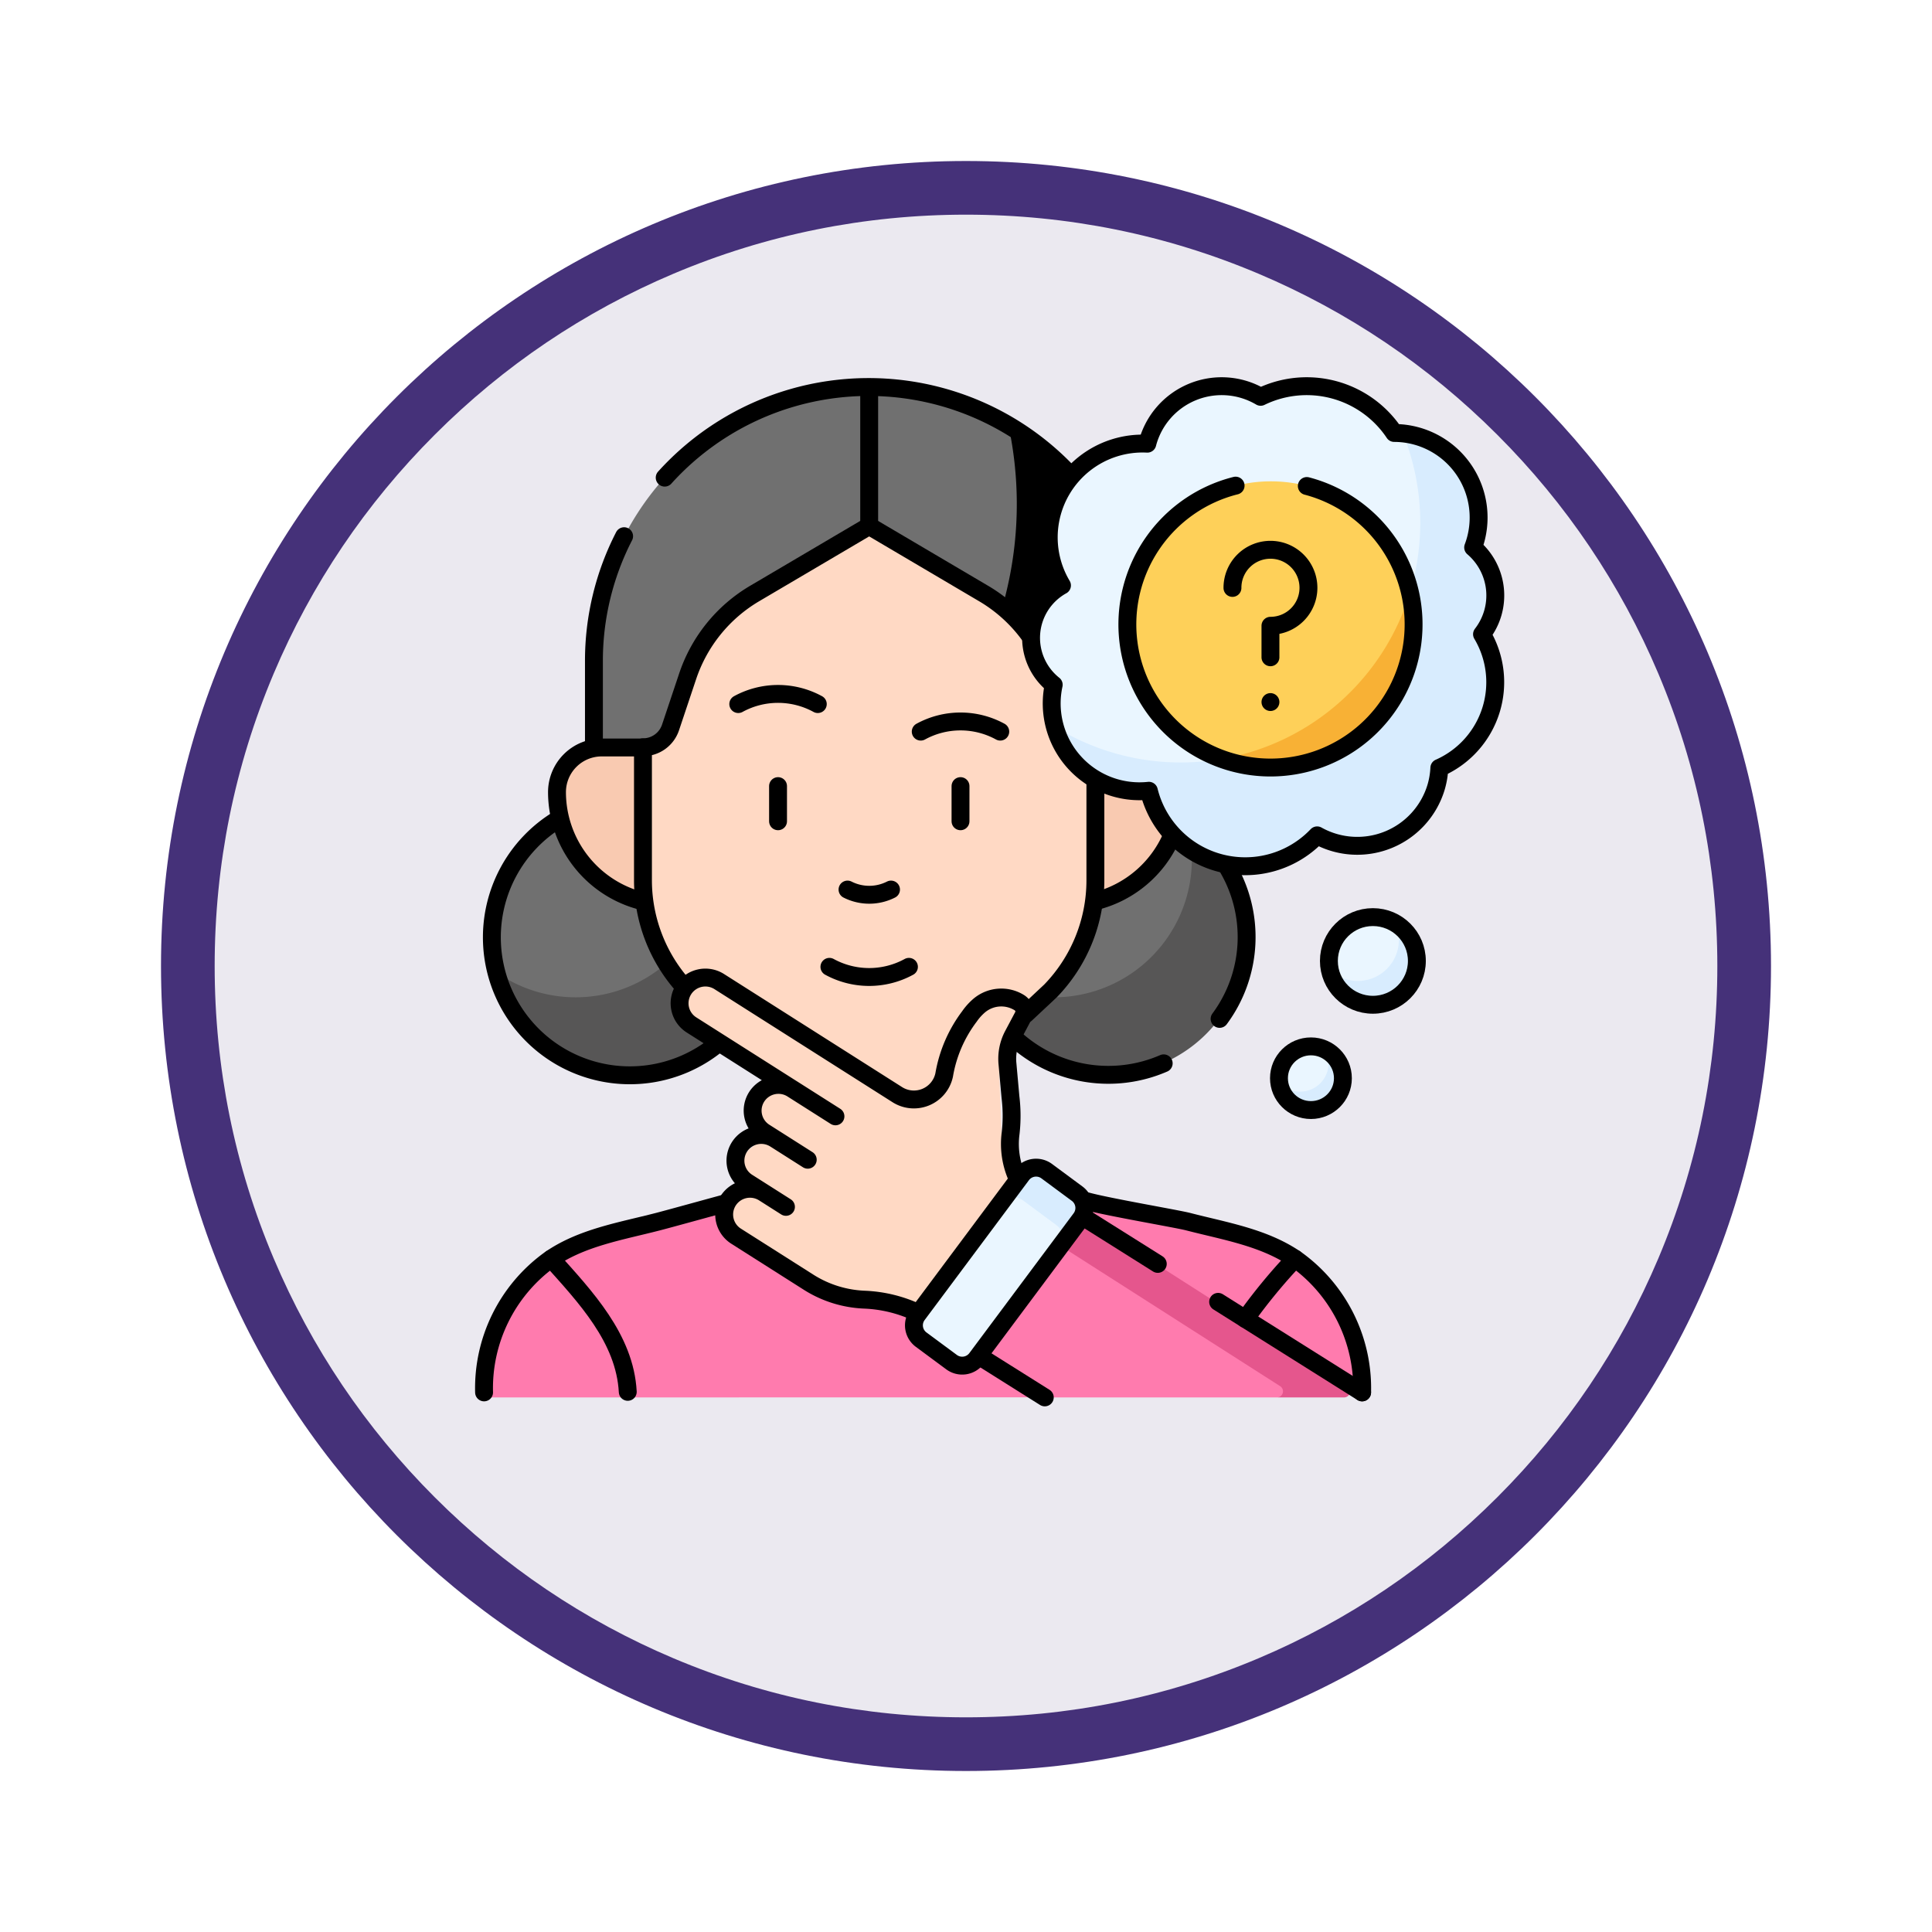<svg xmlns="http://www.w3.org/2000/svg" xmlns:xlink="http://www.w3.org/1999/xlink" width="108" height="108" viewBox="0 0 108 108">
  <defs>
    <filter id="Trazado_904820" x="0" y="0" width="108" height="108" filterUnits="userSpaceOnUse">
      <feOffset dy="3" input="SourceAlpha"/>
      <feGaussianBlur stdDeviation="3" result="blur"/>
      <feFlood flood-opacity="0.161"/>
      <feComposite operator="in" in2="blur"/>
      <feComposite in="SourceGraphic"/>
    </filter>
  </defs>
  <g id="Grupo_1209472" data-name="Grupo 1209472" transform="translate(-636 -4971.648)">
    <g id="Grupo_1209177" data-name="Grupo 1209177" transform="translate(645 4977.648)">
      <g id="Grupo_1207936" data-name="Grupo 1207936" transform="translate(0 0)">
        <g id="Grupo_1201662" data-name="Grupo 1201662">
          <g id="Grupo_1173585" data-name="Grupo 1173585">
            <g id="Grupo_1173428" data-name="Grupo 1173428">
              <g id="Grupo_1171958" data-name="Grupo 1171958">
                <g id="Grupo_1167341" data-name="Grupo 1167341">
                  <g id="Grupo_1166792" data-name="Grupo 1166792">
                    <g transform="matrix(1, 0, 0, 1, -9, -6)" filter="url(#Trazado_904820)">
                      <g id="Trazado_904820-2" data-name="Trazado 904820" transform="translate(9 6)" fill="#ebe9f0">
                        <path d="M 45 88.5 C 39.127 88.5 33.43 87.35 28.068 85.082 C 22.889 82.891 18.236 79.755 14.241 75.759 C 10.245 71.764 7.109 67.111 4.918 61.932 C 2.65 56.57 1.5 50.873 1.5 45 C 1.5 39.127 2.65 33.43 4.918 28.068 C 7.109 22.889 10.245 18.236 14.241 14.241 C 18.236 10.245 22.889 7.109 28.068 4.918 C 33.43 2.65 39.127 1.5 45 1.5 C 50.873 1.5 56.57 2.65 61.932 4.918 C 67.111 7.109 71.764 10.245 75.759 14.241 C 79.755 18.236 82.891 22.889 85.082 28.068 C 87.35 33.43 88.5 39.127 88.5 45 C 88.5 50.873 87.35 56.57 85.082 61.932 C 82.891 67.111 79.755 71.764 75.759 75.759 C 71.764 79.755 67.111 82.891 61.932 85.082 C 56.57 87.35 50.873 88.5 45 88.5 Z" stroke="none"/>
                        <path d="M 45 3 C 39.329 3 33.829 4.11 28.653 6.299 C 23.652 8.415 19.16 11.443 15.302 15.302 C 11.443 19.16 8.415 23.652 6.299 28.653 C 4.11 33.829 3 39.329 3 45 C 3 50.671 4.11 56.171 6.299 61.347 C 8.415 66.348 11.443 70.84 15.302 74.698 C 19.16 78.557 23.652 81.585 28.653 83.701 C 33.829 85.89 39.329 87 45 87 C 50.671 87 56.171 85.89 61.347 83.701 C 66.348 81.585 70.84 78.557 74.698 74.698 C 78.557 70.84 81.585 66.348 83.701 61.347 C 85.89 56.171 87 50.671 87 45 C 87 39.329 85.89 33.829 83.701 28.653 C 81.585 23.652 78.557 19.16 74.698 15.302 C 70.84 11.443 66.348 8.415 61.347 6.299 C 56.171 4.11 50.671 3 45 3 M 45 0 C 69.853 0 90 20.147 90 45 C 90 69.853 69.853 90 45 90 C 20.147 90 -7.62939453125e-06 69.853 -7.62939453125e-06 45 C -7.62939453125e-06 20.147 20.147 0 45 0 Z" stroke="none" fill="#453179"/>
                      </g>
                    </g>
                  </g>
                </g>
              </g>
            </g>
          </g>
        </g>
      </g>
    </g>
    <g id="think-question_14781835" transform="translate(663.06 4993.234)">
      <g id="Grupo_1208631" data-name="Grupo 1208631" transform="translate(0.006 0)">
        <path id="Trazado_1053185" data-name="Trazado 1053185" d="M36.045,358.89l-1.59-.668c-1.23-.6-2.96-1.667-2.96-1.667s-.86-2.025.272-5.418c1.754-1.2,3.944-1.547,5.972-2.072.817-.212,3.986-1.125,4.591-1.247l2.253-.9a2.842,2.842,0,0,0,.313-1.567V340.2l9.291,3.677v1.475a2.4,2.4,0,0,0,.454,1.4l7.269,1.176a55.192,55.192,0,0,1,7.894,1.882l3.685,1.171-4.913,5.993-9.19,1.911Z" transform="translate(-28.019 -302.359)" fill="#ff7bae"/>
        <path id="Trazado_1053186" data-name="Trazado 1053186" d="M388.021,443.238a9.034,9.034,0,0,0-3.617-7.309c-.043-.031-.086-.061-.131-.09a42.569,42.569,0,0,0-2.967,3.516S388.021,443.942,388.021,443.238Z" transform="translate(-338.796 -387.12)" fill="#ff7bae"/>
        <path id="Trazado_1053187" data-name="Trazado 1053187" d="M15.574,443.792v.312H7.891a.343.343,0,0,1-.342-.355,9.305,9.305,0,0,1,3.617-7.309c.043-.031.086-.061.131-.09C13.195,438.472,15.414,440.8,15.574,443.792Z" transform="translate(-7.549 -387.573)" fill="#ff7bae"/>
        <path id="Trazado_1053188" data-name="Trazado 1053188" d="M26.388,215.758c0,4.253-4.22,8.226-8.49,8.226-1.638,0-4,0-6.292-3.74a7.73,7.73,0,0,1,11.881-8.3C23.655,212.574,26.388,215.076,26.388,215.758Z" transform="translate(-10.918 -187.473)" fill="#707070"/>
        <path id="Trazado_1053189" data-name="Trazado 1053189" d="M28.812,228.976a7.734,7.734,0,0,1-15.2,1.975,7.717,7.717,0,0,0,11.881-8.3A7.683,7.683,0,0,1,28.812,228.976Z" transform="translate(-12.921 -198.179)" fill="#575656"/>
        <path id="Trazado_1053190" data-name="Trazado 1053190" d="M260.514,216.756c0,4.253-1.332,7.307-8.311,7.623-1.81.082-4.618-2.4-5.585-4.134a7.73,7.73,0,0,1,11.881-8.3C260.174,214.441,260.514,216.074,260.514,216.756Z" transform="translate(-219.198 -187.473)" fill="#707070"/>
        <path id="Trazado_1053191" data-name="Trazado 1053191" d="M263.823,228.976a7.735,7.735,0,0,1-15.2,1.975,7.717,7.717,0,0,0,11.881-8.3A7.681,7.681,0,0,1,263.823,228.976Z" transform="translate(-221.201 -198.179)" fill="#575656"/>
        <path id="Trazado_1053192" data-name="Trazado 1053192" d="M87.191,18.137c0,6.5-1.065,14.666-9.669,12.646L61.5,30.4V23.412A15.353,15.353,0,0,1,76.032,8.11l.659.486,1.048-.486a15.2,15.2,0,0,1,6.928,2.105C88.368,14.649,87.191,16.615,87.191,18.137Z" transform="translate(-55.364 -8.041)" fill="#707070"/>
        <path id="Trazado_1053193" data-name="Trazado 1053193" d="M217.111,39.964v7.578l-14.751-.355a20.936,20.936,0,0,0,7.145-20.567A15.513,15.513,0,0,1,217.111,39.964Z" transform="translate(-180.202 -24.445)"/>
        <path id="Trazado_1053194" data-name="Trazado 1053194" d="M73.4,193.65a6.291,6.291,0,0,0,4.808-6.1h0a2.5,2.5,0,0,0-2.509-2.5H45.845a2.5,2.5,0,0,0-2.509,2.5h0a6.291,6.291,0,0,0,4.808,6.1Z" transform="translate(-39.266 -164.851)" fill="#f9cab1"/>
        <path id="Trazado_1053195" data-name="Trazado 1053195" d="M103.8,106.973l4.583-4.292a8.882,8.882,0,0,0,2.511-6.187V89.066a1.621,1.621,0,0,1-1.539-1.1l-.96-2.869a8.5,8.5,0,0,0-3.7-4.6L98.42,76.8a.341.341,0,0,0-.347,0l-6.22,3.666a8.507,8.507,0,0,0-3.752,4.63l-.96,2.869a1.621,1.621,0,0,1-1.539,1.1v7.429a8.893,8.893,0,0,0,2.83,6.5l4.264,3.978a8.119,8.119,0,0,0,5.551,2.184c.4,0,3.213.242,3.613.183Z" transform="translate(-76.724 -68.873)" fill="#ffd9c4"/>
        <g id="Grupo_1208629" data-name="Grupo 1208629" transform="translate(10.925 33.295)">
          <path id="Trazado_1053196" data-name="Trazado 1053196" d="M124.389,314.07l-.421.519-4.579,5.651-1.638-1.037a7.673,7.673,0,0,0-3.818-1.2,6.309,6.309,0,0,1-3.124-.976l-4.053-2.574a1.432,1.432,0,0,1-.667-1.211c0-.016,0-.031,0-.047,0,0,.2-.414.307-.609a5.441,5.441,0,0,1,.72-.434c.2.11.751-.4,1.191-.123l-.921-.585a1.431,1.431,0,0,1-.667-1.211.257.257,0,0,1,0-.046c.044-.237.611-.315.713-.511.019-.039-.032-.051.169-.15,0,0,.893-.785,1.333-.5l-.588-.374a1.433,1.433,0,0,1-.668-1.214c0-.016,0-.031,0-.047.007-.207.317-.332.417-.527a1.811,1.811,0,0,1,.482-.426s.876-.49,1.317-.21l-5.632-3.577a1.431,1.431,0,0,1-.507-1.869c.567-.509.929-.637,1.167-.486l9.068,6c2.714,1.454,3.861.361,3.862.352.019-.093.324-.605.344-.694a1.711,1.711,0,0,0,.184-.481.178.178,0,0,0,.006-.026c.053-.256.109-.491.168-.711a7.2,7.2,0,0,1,1.241-2.555,3.165,3.165,0,0,1,.564-.623,2.15,2.15,0,0,1,.591-.326,4.3,4.3,0,0,1,1.315.09c.068.043-.853,3.319-.8,3.867,0,0,.156,4.351.183,4.674a3.322,3.322,0,0,0,1.826,2.875Z" transform="translate(-103.6 -300.234)" fill="#ffd9c4"/>
        </g>
        <path id="Trazado_1053197" data-name="Trazado 1053197" d="M256.058,419.527H243.111L237.95,416.3l4.561-7.678,8.258,5.335,7.653,4.944C258.709,419.081,256.4,419.522,256.058,419.527Z" transform="translate(-211.744 -362.996)" fill="#ff7bae"/>
        <path id="Trazado_1053198" data-name="Trazado 1053198" d="M291.734,415.646h-3.752a.341.341,0,0,0,.18-.629l-14.191-9.068,1.083-1.708,16.864,10.777A.341.341,0,0,1,291.734,415.646Z" transform="translate(-243.667 -359.115)" fill="#e5568d"/>
        <path id="Trazado_1053199" data-name="Trazado 1053199" d="M227.164,399.926l-4.9,6.571a1,1,0,0,1-1.394.2l-1.7-1.259a.993.993,0,0,1-.206-1.39l4.863-6.521c.634-.516,1.359-1.36,1.683-1.12l1.824,1.351C227.637,397.987,227.749,398.961,227.164,399.926Z" transform="translate(-194.744 -352.14)" fill="#eaf6ff"/>
        <path id="Trazado_1053200" data-name="Trazado 1053200" d="M267.522,394.458l-.936,1.255a1.089,1.089,0,0,0-.448-.9l-1.824-1.351a1.086,1.086,0,0,0-1.063-.141l.972-1.3a1,1,0,0,1,1.393-.2l1.7,1.258A1,1,0,0,1,267.522,394.458Z" transform="translate(-234.167 -347.926)" fill="#d8ecfe"/>
        <g id="Grupo_1208630" data-name="Grupo 1208630" transform="translate(30.574)">
          <path id="Trazado_1053201" data-name="Trazado 1053201" d="M427.054,270.8c0,1.267-1.52,1.826-2.791,1.826-.6,0-1.069-.6-1.489-1.209a2.379,2.379,0,0,1-.055-.512,2.46,2.46,0,0,1,3.716-2.1A3.117,3.117,0,0,1,427.054,270.8Z" transform="translate(-406.073 -238.779)" fill="#eaf6ff"/>
          <path id="Trazado_1053202" data-name="Trazado 1053202" d="M428.063,273.594a2.46,2.46,0,0,1-4.864.512,2.3,2.3,0,0,0,3.858-1.689,2.272,2.272,0,0,0-.2-.927A2.443,2.443,0,0,1,428.063,273.594Z" transform="translate(-406.498 -241.464)" fill="#d8ecfe"/>
          <path id="Trazado_1053203" data-name="Trazado 1053203" d="M297.145,10.14c-.1-.011-.206-.019-.311-.023a.352.352,0,0,1-.273-.148c-.1-.143-.21-.282-.324-.415a5.885,5.885,0,0,0-6.884-1.535.35.35,0,0,1-.311-.011,4.295,4.295,0,0,0-6.112,2.464.337.337,0,0,1-.32.235,5.246,5.246,0,0,0-4.678,7.648.345.345,0,0,1-.105.444,3.349,3.349,0,0,0-.344,5.269.343.343,0,0,1,.1.318,4.843,4.843,0,0,0,.1,2.147c2.271,2.946,6.836,3.707,9.42,3.707,7.394,0,12.065-3.821,12.065-11.215C299.166,17.253,299.166,12.48,297.145,10.14Z" transform="translate(-276.36 -7.5)" fill="#eaf6ff"/>
          <path id="Trazado_1053204" data-name="Trazado 1053204" d="M401.253,333.57a1.631,1.631,0,0,1-1.747,1.457c-.463,0-.835-.235-1.32-1.029a1.788,1.788,0,0,1,2.555-1.838A1.977,1.977,0,0,1,401.253,333.57Z" transform="translate(-384.315 -295.074)" fill="#eaf6ff"/>
          <path id="Trazado_1053205" data-name="Trazado 1053205" d="M401.868,335.161a1.787,1.787,0,0,1-3.558.237,1.587,1.587,0,0,0,2.756-1.067,1.564,1.564,0,0,0-.2-.771A1.78,1.78,0,0,1,401.868,335.161Z" transform="translate(-384.439 -296.474)" fill="#d8ecfe"/>
          <path id="Trazado_1053206" data-name="Trazado 1053206" d="M311.992,41.765a.334.334,0,0,0-.019.348,5.237,5.237,0,0,1-2.118,7.11c-.044.024-.121.062-.194.1a.336.336,0,0,0-.189.27,4.613,4.613,0,0,1-.163.875,0,0,0,0,0,0,0,4.6,4.6,0,0,1-6.443,2.822.337.337,0,0,0-.383.061,5.547,5.547,0,0,1-9.165-2.4.338.338,0,0,0-.342-.242,4.923,4.923,0,0,1-4.994-3.6,13.392,13.392,0,0,0,19.463-16.393,4.722,4.722,0,0,1,4,6.176.336.336,0,0,0,.088.346,3.531,3.531,0,0,1,.461,4.531Z" transform="translate(-286.659 -28.071)" fill="#d8ecfe"/>
          <path id="Trazado_1053207" data-name="Trazado 1053207" d="M339.429,60.5c-1.181,9.43-6.124,9.3-10.442,9.3a7.98,7.98,0,1,1,10.442-9.3Z" transform="translate(-318.245 -48.977)" fill="#fed059"/>
          <path id="Trazado_1053208" data-name="Trazado 1053208" d="M381.44,110.6a8.011,8.011,0,0,1-10.64,7.53,13.4,13.4,0,0,0,10.442-9.3A7.976,7.976,0,0,1,381.44,110.6Z" transform="translate(-360.058 -97.305)" fill="#f8b135"/>
        </g>
      </g>
      <g id="Grupo_1208637" data-name="Grupo 1208637">
        <g id="Grupo_1208632" data-name="Grupo 1208632" transform="translate(0 45.691)">
          <path id="Trazado_1053209" data-name="Trazado 1053209" d="M7.5,419.774a8.858,8.858,0,0,1,3.622-7.383c1.776-1.268,4.026-1.623,6.1-2.161.626-.162,2.511-.684,3.724-1.014" transform="translate(-7.5 -409.216)" fill="none" stroke="#000" stroke-linecap="round" stroke-linejoin="round" stroke-miterlimit="10" stroke-width="1"/>
        </g>
        <g id="Grupo_1208634" data-name="Grupo 1208634" transform="translate(33.692 45.565)">
          <g id="Grupo_1208633" data-name="Grupo 1208633" transform="translate(0)">
            <path id="Trazado_1053210" data-name="Trazado 1053210" d="M319.115,418.791a8.858,8.858,0,0,0-3.622-7.383c-1.776-1.268-4.026-1.623-6.1-2.161-.626-.162-4.452-.81-5.665-1.141" transform="translate(-303.724 -408.106)" fill="none" stroke="#000" stroke-linecap="round" stroke-linejoin="round" stroke-miterlimit="10" stroke-width="1"/>
          </g>
          <path id="Trazado_1053211" data-name="Trazado 1053211" d="M384.436,436.341a31.348,31.348,0,0,0-2.775,3.37" transform="translate(-372.796 -433.13)" fill="none" stroke="#000" stroke-linecap="round" stroke-linejoin="round" stroke-miterlimit="10" stroke-width="1"/>
        </g>
        <path id="Trazado_1053212" data-name="Trazado 1053212" d="M40.487,436.341c1.9,2.122,4.119,4.45,4.28,7.443" transform="translate(-36.735 -387.565)" fill="none" stroke="#000" stroke-linecap="round" stroke-linejoin="round" stroke-miterlimit="10" stroke-width="1"/>
        <g id="Grupo_1208635" data-name="Grupo 1208635" transform="translate(0.437 24.189)">
          <path id="Trazado_1053213" data-name="Trazado 1053213" d="M23.95,232.754a7.712,7.712,0,1,1-8.844-12.584" transform="translate(-11.346 -220.17)" fill="none" stroke="#000" stroke-linecap="round" stroke-linejoin="round" stroke-miterlimit="10" stroke-width="1"/>
          <path id="Trazado_1053214" data-name="Trazado 1053214" d="M276.451,329.309A7.763,7.763,0,0,1,268.1,327.9" transform="translate(-238.897 -315.643)" fill="none" stroke="#000" stroke-linecap="round" stroke-linejoin="round" stroke-miterlimit="10" stroke-width="1"/>
          <path id="Trazado_1053215" data-name="Trazado 1053215" d="M369.409,243.429a7.68,7.68,0,0,1-.41,8.536" transform="translate(-328.32 -240.784)" fill="none" stroke="#000" stroke-linecap="round" stroke-linejoin="round" stroke-miterlimit="10" stroke-width="1"/>
        </g>
        <path id="Trazado_1053216" data-name="Trazado 1053216" d="M65.456,12.972A15.363,15.363,0,0,1,88.1,12.8M61.5,28.047V23.23a15.213,15.213,0,0,1,1.687-6.984" transform="translate(-55.359 -7.858)" fill="none" stroke="#000" stroke-linecap="round" stroke-linejoin="round" stroke-miterlimit="10" stroke-width="1"/>
        <line id="Línea_863" data-name="Línea 863" y1="7.292" transform="translate(21.528 0.348)" fill="none" stroke="#000" stroke-linecap="round" stroke-linejoin="round" stroke-miterlimit="10" stroke-width="1"/>
        <path id="Trazado_1053217" data-name="Trazado 1053217" d="M48.144,193.649a6.291,6.291,0,0,1-4.808-6.1h0a2.5,2.5,0,0,1,2.509-2.5h2.3" transform="translate(-39.26 -164.851)" fill="none" stroke="#000" stroke-linecap="round" stroke-linejoin="round" stroke-miterlimit="10" stroke-width="1"/>
        <path id="Trazado_1053218" data-name="Trazado 1053218" d="M311.941,228.916a6.315,6.315,0,0,1-4.293,3.615" transform="translate(-273.509 -203.732)" fill="none" stroke="#000" stroke-linecap="round" stroke-linejoin="round" stroke-miterlimit="10" stroke-width="1"/>
        <path id="Trazado_1053219" data-name="Trazado 1053219" d="M107.234,82.4a8.5,8.5,0,0,0-2.544-2.336l-6.444-3.8-6.394,3.768a8.507,8.507,0,0,0-3.752,4.63l-.96,2.869a1.621,1.621,0,0,1-1.539,1.1v7.429a8.89,8.89,0,0,0,2.267,5.927" transform="translate(-76.719 -68.445)" fill="none" stroke="#000" stroke-linecap="round" stroke-linejoin="round" stroke-miterlimit="10" stroke-width="1"/>
        <path id="Trazado_1053220" data-name="Trazado 1053220" d="M273.731,214.713l1.381-1.293a8.882,8.882,0,0,0,2.511-6.187V201.7" transform="translate(-243.45 -179.612)" fill="none" stroke="#000" stroke-linecap="round" stroke-linejoin="round" stroke-miterlimit="10" stroke-width="1"/>
        <path id="Trazado_1053221" data-name="Trazado 1053221" d="M188.562,254.916a2.686,2.686,0,0,1-2.431,0" transform="translate(-165.814 -226.775)" fill="none" stroke="#000" stroke-linecap="round" stroke-linejoin="round" stroke-miterlimit="10" stroke-width="1"/>
        <path id="Trazado_1053222" data-name="Trazado 1053222" d="M136.88,159.327a4.634,4.634,0,0,0-4.445,0" transform="translate(-118.225 -141.555)" fill="none" stroke="#000" stroke-linecap="round" stroke-linejoin="round" stroke-miterlimit="10" stroke-width="1"/>
        <path id="Trazado_1053223" data-name="Trazado 1053223" d="M222.112,172.867a4.634,4.634,0,0,1,4.445,0" transform="translate(-197.702 -153.555)" fill="none" stroke="#000" stroke-linecap="round" stroke-linejoin="round" stroke-miterlimit="10" stroke-width="1"/>
        <line id="Línea_865" data-name="Línea 865" y1="1.965" transform="translate(26.633 22.358)" fill="none" stroke="#000" stroke-linecap="round" stroke-linejoin="round" stroke-miterlimit="10" stroke-width="1"/>
        <line id="Línea_866" data-name="Línea 866" y1="1.965" transform="translate(16.433 22.358)" fill="none" stroke="#000" stroke-linecap="round" stroke-linejoin="round" stroke-miterlimit="10" stroke-width="1"/>
        <path id="Trazado_1053224" data-name="Trazado 1053224" d="M122.477,309.371a4.562,4.562,0,0,1-.374-2.483,8.672,8.672,0,0,0-.008-2.039l-.169-1.877a2.828,2.828,0,0,1,.318-1.582l.561-1.057a.569.569,0,0,0-.053-.613.666.666,0,0,0-.176-.152,1.913,1.913,0,0,0-2.213.16,3.178,3.178,0,0,0-.564.624,7.5,7.5,0,0,0-1.409,3.265l-.006.027a1.73,1.73,0,0,1-2.618,1.073l-9.95-6.318a1.445,1.445,0,0,0-1.991.44h0a1.434,1.434,0,0,0,.441,1.984l8.046,5.109L109.9,304.4a1.445,1.445,0,0,0-1.991.44h0a1.434,1.434,0,0,0,.441,1.984l.589.374,1.824,1.159-1.824-1.159a1.445,1.445,0,0,0-1.991.44h0a1.433,1.433,0,0,0,.441,1.984l.921.585,1.235.785-1.235-.785a1.446,1.446,0,0,0-1.992.44h0a1.434,1.434,0,0,0,.44,1.984l4.052,2.573a6.3,6.3,0,0,0,3.124.976h0a7.669,7.669,0,0,1,2.93.711" transform="translate(-92.67 -265.114)" fill="none" stroke="#000" stroke-linecap="round" stroke-linejoin="round" stroke-miterlimit="10" stroke-width="1"/>
        <line id="Línea_867" data-name="Línea 867" x2="8.049" y2="5.061" transform="translate(41.034 51.188)" fill="none" stroke="#000" stroke-linecap="round" stroke-linejoin="round" stroke-miterlimit="10" stroke-width="1"/>
        <line id="Línea_868" data-name="Línea 868" x2="4.105" y2="2.581" transform="translate(33.556 46.486)" fill="none" stroke="#000" stroke-linecap="round" stroke-linejoin="round" stroke-miterlimit="10" stroke-width="1"/>
        <line id="Línea_869" data-name="Línea 869" x1="3.57" y1="2.245" transform="translate(27.774 54.284)" fill="none" stroke="#000" stroke-linecap="round" stroke-linejoin="round" stroke-miterlimit="10" stroke-width="1"/>
        <path id="Trazado_1053225" data-name="Trazado 1053225" d="M228.1,394.459l-5.835,7.825a1,1,0,0,1-1.394.2l-1.7-1.258a.994.994,0,0,1-.206-1.39l5.835-7.825a1,1,0,0,1,1.394-.2l1.7,1.258A.994.994,0,0,1,228.1,394.459Z" transform="translate(-194.74 -347.927)" fill="none" stroke="#000" stroke-linecap="round" stroke-linejoin="round" stroke-miterlimit="10" stroke-width="1"/>
        <ellipse id="Elipse_13509" data-name="Elipse 13509" cx="2.459" cy="2.45" rx="2.459" ry="2.45" transform="translate(47.226 29.681)" fill="none" stroke="#000" stroke-linecap="round" stroke-linejoin="round" stroke-miterlimit="10" stroke-width="1"/>
        <ellipse id="Elipse_13510" data-name="Elipse 13510" cx="1.787" cy="1.78" rx="1.787" ry="1.78" transform="translate(44.435 36.907)" fill="none" stroke="#000" stroke-linecap="round" stroke-linejoin="round" stroke-miterlimit="10" stroke-width="1"/>
        <path id="Trazado_1053226" data-name="Trazado 1053226" d="M301.57,21.361a3.53,3.53,0,0,0-.5-4.844,4.728,4.728,0,0,0-4.413-6.4,5.54,5.54,0,0,0-.424-.56,5.885,5.885,0,0,0-7.043-1.461h0a4.294,4.294,0,0,0-6.334,2.62,5.245,5.245,0,0,0-4.771,7.924,3.35,3.35,0,0,0-.462,5.553,4.909,4.909,0,0,0,5.32,5.925,5.546,5.546,0,0,0,9.406,2.493,4.6,4.6,0,0,0,6.655-2.71,0,0,0,0,1,0,0,4.585,4.585,0,0,0,.176-1.06l.078-.035a5.237,5.237,0,0,0,2.308-7.438Z" transform="translate(-245.78 -7.5)" fill="none" stroke="#000" stroke-linecap="round" stroke-linejoin="round" stroke-miterlimit="10" stroke-width="1"/>
        <path id="Trazado_1053227" data-name="Trazado 1053227" d="M333.66,56.413a8,8,0,1,1-3.981-.021" transform="translate(-287.668 -50.831)" fill="none" stroke="#000" stroke-linecap="round" stroke-linejoin="round" stroke-miterlimit="10" stroke-width="1"/>
        <g id="Grupo_1208636" data-name="Grupo 1208636" transform="translate(41.835 9.163)">
          <path id="Trazado_1053228" data-name="Trazado 1053228" d="M375.312,90.18a2.124,2.124,0,1,1,2.124,2.116v1.761" transform="translate(-375.312 -88.064)" fill="none" stroke="#000" stroke-linecap="round" stroke-linejoin="round" stroke-miterlimit="10" stroke-width="1"/>
          <line id="Línea_870" data-name="Línea 870" transform="translate(2.124 8.496)" fill="none" stroke="#000" stroke-linecap="round" stroke-linejoin="round" stroke-miterlimit="10" stroke-width="1"/>
        </g>
        <path id="Trazado_1053229" data-name="Trazado 1053229" d="M222.112,172.3a4.634,4.634,0,0,0,4.445,0" transform="translate(-202.807 -139.839)" fill="none" stroke="#000" stroke-linecap="round" stroke-linejoin="round" stroke-miterlimit="10" stroke-width="1"/>
      </g>
    </g>
  </g>
</svg>
